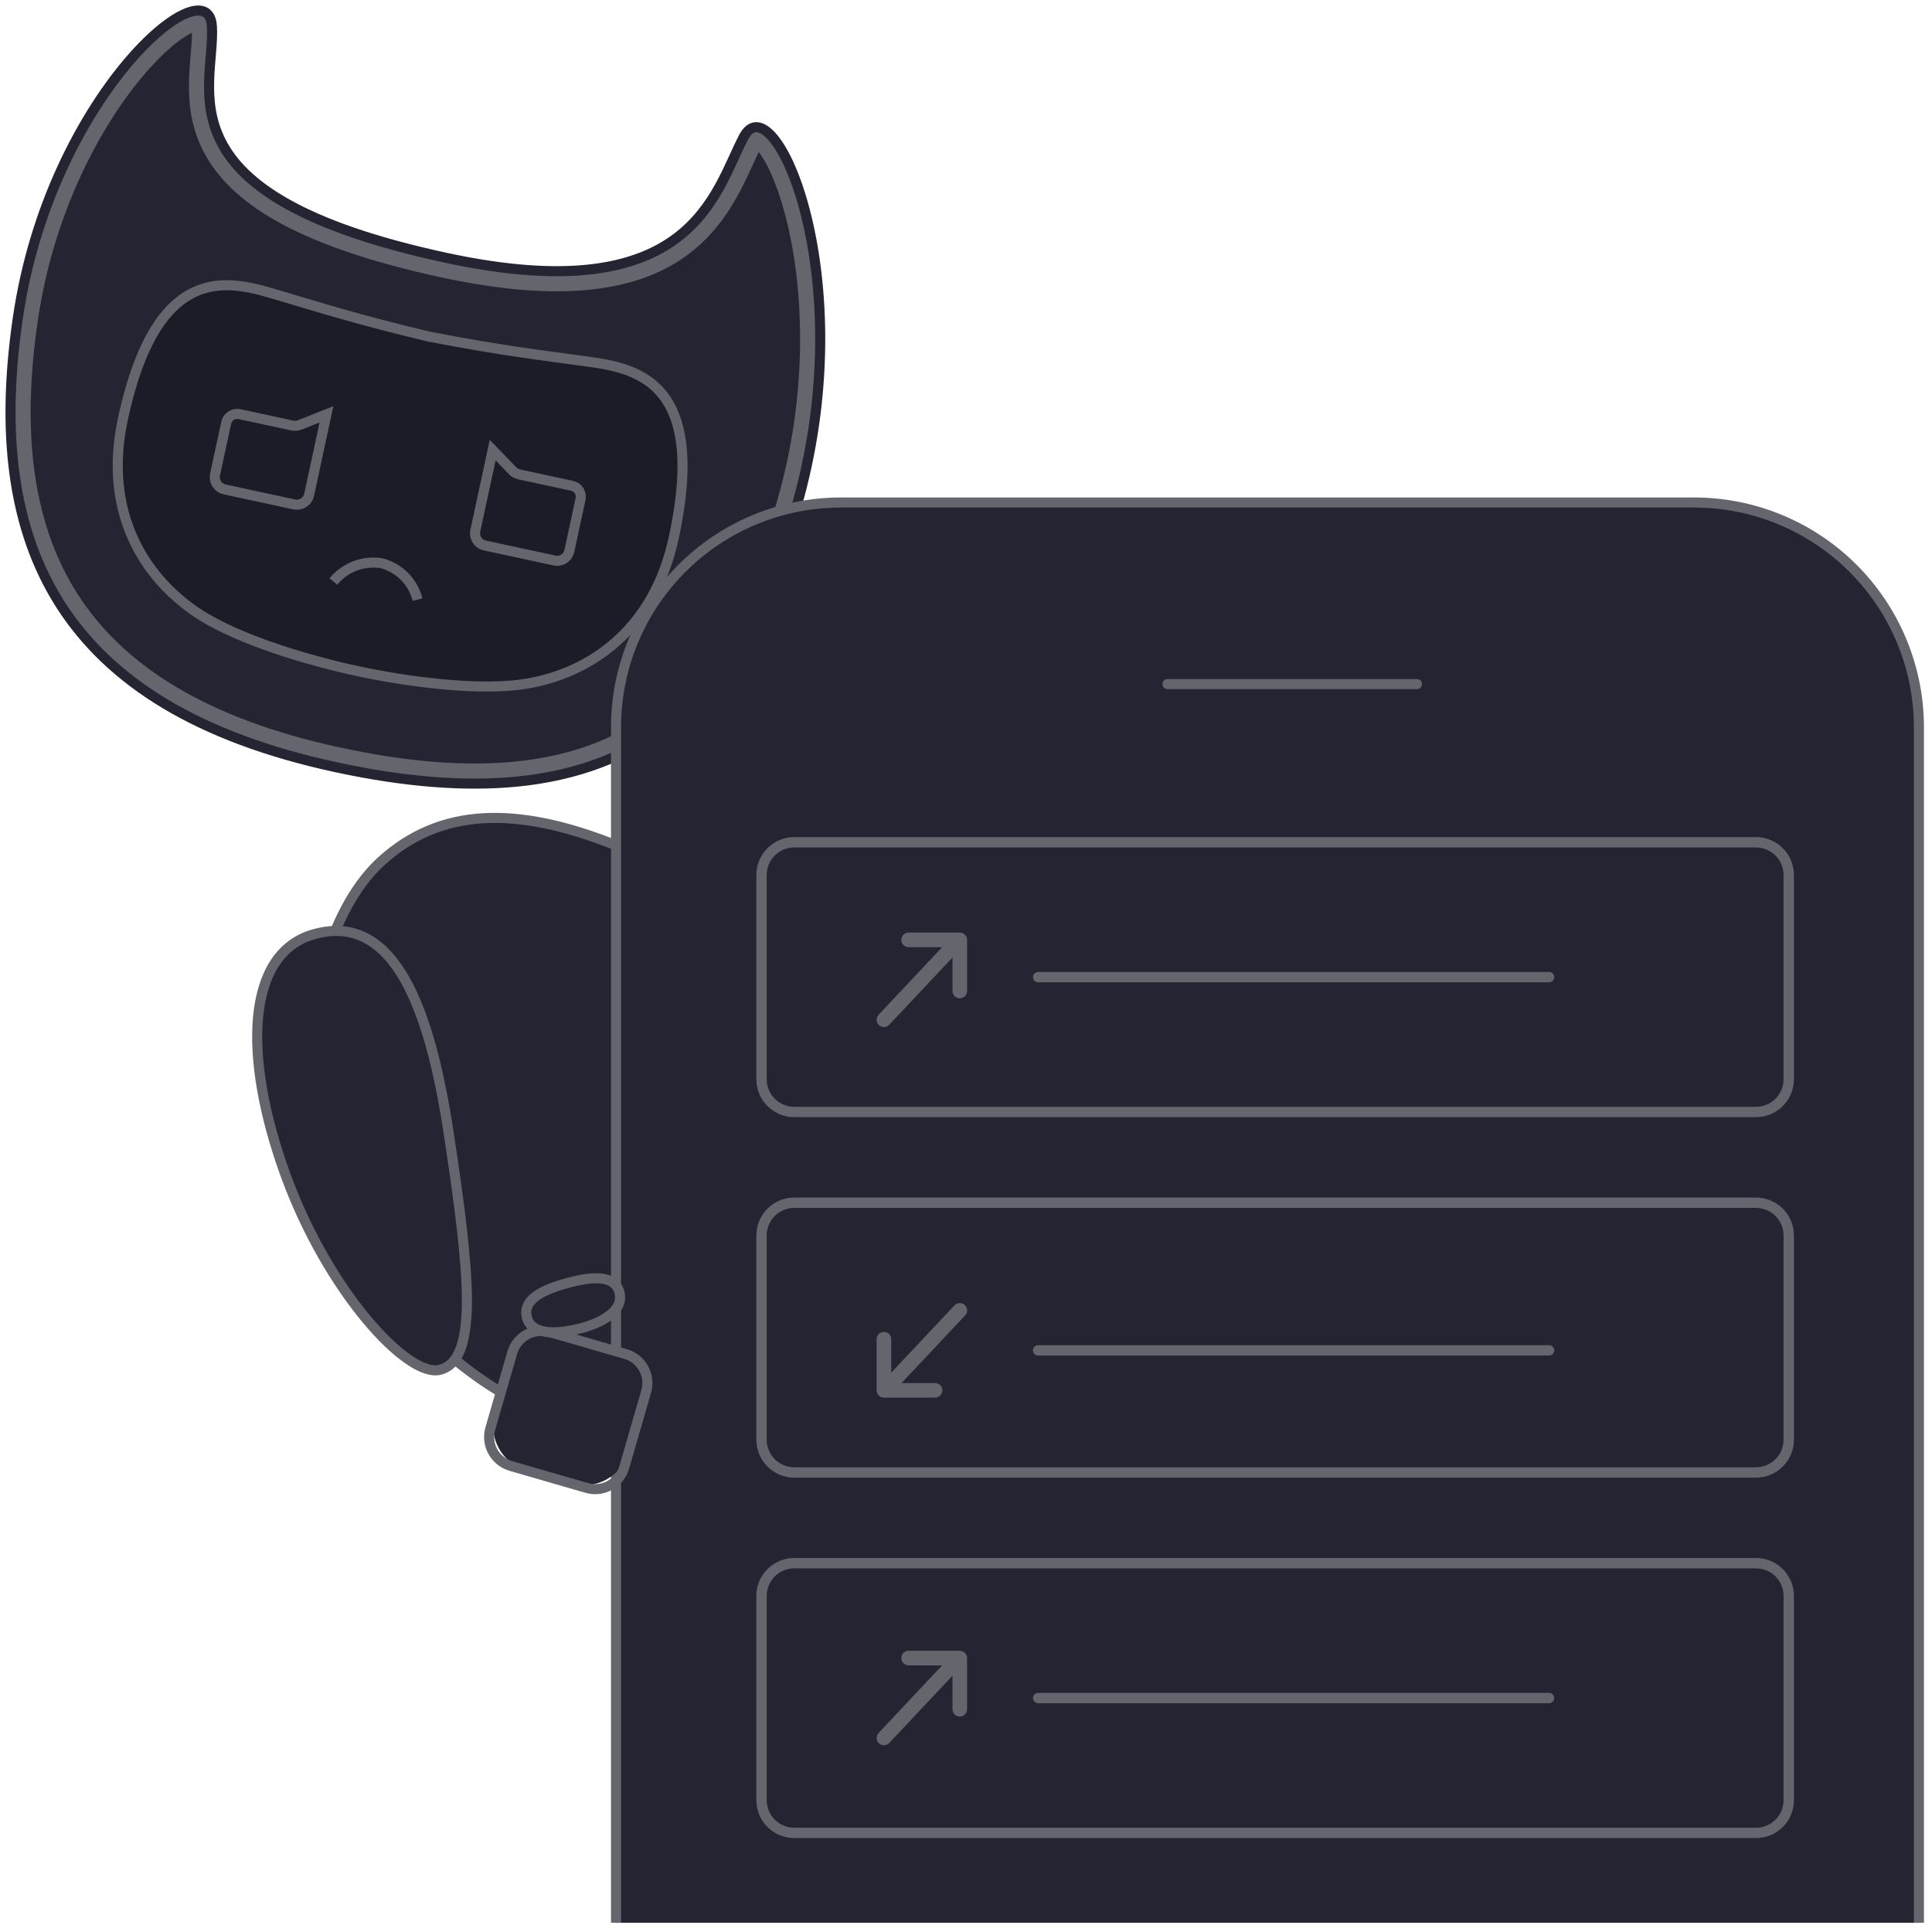 <svg width="192" height="192" viewBox="0 0 192 192" fill="none" xmlns="http://www.w3.org/2000/svg">
<path d="M61.624 142.19C54.914 142.236 45.324 137.011 39.201 128.834C26.388 111.737 30.656 92.183 37.878 85.598C43.712 80.283 51.261 80.013 61.317 84.045C61.317 95.269 61.617 142.19 61.617 142.19" fill="#242433"/>
<path d="M61.624 142.19C54.914 142.236 45.324 137.011 39.201 128.834C26.388 111.737 30.656 92.183 37.878 85.598C43.712 80.283 51.261 80.013 61.317 84.045C61.321 95.269 61.624 142.19 61.624 142.19Z" stroke="#65656E" stroke-miterlimit="10" stroke-linecap="round"/>
<path d="M2.778 31.642C4.372 20.86 9.014 12.241 13.27 7.112C15.415 4.526 17.39 2.914 18.754 2.305C19.461 1.99 19.791 2.038 19.873 2.072C19.891 2.079 19.912 2.089 19.944 2.146C19.985 2.218 20.043 2.373 20.06 2.663C20.102 3.367 20.055 4.154 19.982 5.052C19.969 5.215 19.955 5.382 19.941 5.553C19.879 6.298 19.811 7.105 19.786 7.931C19.724 9.98 19.914 12.269 21.1 14.577C23.474 19.196 29.6 23.468 44.102 26.596L44.102 26.596C56.485 29.265 63.501 27.692 67.805 24.476C71.165 21.966 72.758 18.473 73.947 15.864C74.249 15.201 74.526 14.595 74.798 14.078C74.933 13.821 75.047 13.709 75.106 13.666C75.149 13.635 75.161 13.64 75.169 13.64C75.248 13.646 75.569 13.747 76.083 14.366C77.067 15.549 78.183 17.934 79.052 21.305C80.777 27.994 81.421 38.145 78.456 49.113L79.421 49.374L78.456 49.113C75.501 60.044 71.01 67.974 64.011 72.485C57.022 76.99 47.315 78.224 33.611 75.269L33.611 75.269C20.037 72.345 11.579 66.916 6.883 59.594C2.178 52.257 1.125 42.827 2.778 31.642ZM2.778 31.642L1.789 31.496L2.778 31.642Z" fill="#242433" stroke="#65656E" stroke-width="2"/>
<path d="M33.4 76.247C61.079 82.215 73.455 71.447 79.421 49.374C85.446 27.085 76.83 8.067 73.913 13.612C70.996 19.157 68.813 30.9 44.313 25.618C15.417 19.387 21.431 8.858 21.058 2.603C20.685 -3.652 5.034 9.547 1.789 31.496C-1.554 54.113 5.934 70.329 33.4 76.247Z" stroke="#242433" stroke-miterlimit="10"/>
<path d="M42.738 33.477C35.366 31.734 31.062 30.334 28.288 29.529C23.588 28.165 15.815 24.936 12.216 41.629C10.224 50.872 14.294 57.299 19.473 60.817C22.873 63.127 28.82 65.155 34.618 66.492L36.304 66.856C42.14 68.026 48.392 68.628 52.443 67.925C58.609 66.854 64.966 62.673 66.958 53.435C70.558 36.735 62.145 36.478 57.301 35.785C54.441 35.375 49.942 34.877 42.507 33.427L42.738 33.477Z" fill="#1C1C28" stroke="#65656E" stroke-miterlimit="10"/>
<path d="M33.132 57.787C33.703 57.09 34.446 56.556 35.289 56.237C36.132 55.919 37.043 55.828 37.932 55.973C38.794 56.203 39.579 56.66 40.205 57.296C40.831 57.931 41.276 58.723 41.493 59.589" stroke="#65656E" stroke-miterlimit="10"/>
<path d="M22.324 48.637L29.242 50.129C29.565 50.198 29.902 50.136 30.179 49.957C30.456 49.778 30.651 49.496 30.721 49.173L32.445 41.173L29.788 42.23C29.557 42.322 29.305 42.343 29.062 42.291L23.797 41.157C23.51 41.095 23.211 41.15 22.965 41.309C22.718 41.467 22.545 41.718 22.483 42.004L21.372 47.16C21.303 47.482 21.364 47.818 21.543 48.095C21.721 48.372 22.002 48.567 22.324 48.637Z" stroke="#65656E" stroke-miterlimit="10"/>
<path d="M55.106 55.703L48.191 54.211C48.031 54.177 47.88 54.111 47.745 54.019C47.611 53.926 47.496 53.807 47.408 53.67C47.319 53.533 47.259 53.38 47.229 53.219C47.2 53.059 47.203 52.894 47.237 52.734L48.963 44.734L50.947 46.789C51.119 46.967 51.34 47.091 51.583 47.143L56.847 48.279C56.989 48.309 57.124 48.367 57.244 48.449C57.363 48.532 57.466 48.637 57.544 48.759C57.623 48.882 57.677 49.018 57.703 49.161C57.728 49.304 57.725 49.451 57.694 49.593L56.583 54.749C56.513 55.071 56.318 55.352 56.042 55.531C55.765 55.71 55.428 55.772 55.106 55.703Z" stroke="#65656E" stroke-miterlimit="10"/>
<path d="M61.22 191.081V72.281C61.221 66.356 63.574 60.673 67.764 56.483C71.954 52.293 77.637 49.938 83.562 49.938H168.356C174.282 49.938 179.965 52.292 184.155 56.482C188.345 60.672 190.699 66.355 190.699 72.281V191.081" fill="#242433"/>
<path d="M61.22 191.081V72.281C61.221 66.356 63.574 60.673 67.764 56.483C71.954 52.293 77.637 49.938 83.562 49.938H168.356C174.282 49.938 179.965 52.292 184.155 56.482C188.345 60.672 190.699 66.355 190.699 72.281V191.081" stroke="#65656E" stroke-miterlimit="10"/>
<path d="M174.506 83.703H78.936C77.137 83.703 75.678 85.162 75.678 86.961V107.251C75.678 109.05 77.137 110.509 78.936 110.509H174.506C176.306 110.509 177.764 109.05 177.764 107.251V86.961C177.764 85.162 176.306 83.703 174.506 83.703Z" stroke="#65656E" stroke-width="1.03" stroke-miterlimit="10"/>
<path d="M174.506 119.525H78.936C77.137 119.525 75.678 120.984 75.678 122.783V143.073C75.678 144.872 77.137 146.331 78.936 146.331H174.506C176.306 146.331 177.764 144.872 177.764 143.073V122.783C177.764 120.984 176.306 119.525 174.506 119.525Z" stroke="#65656E" stroke-width="1.03" stroke-miterlimit="10"/>
<path d="M174.506 155.347H78.936C77.137 155.347 75.678 156.806 75.678 158.605V178.895C75.678 180.694 77.137 182.153 78.936 182.153H174.506C176.306 182.153 177.764 180.694 177.764 178.895V158.605C177.764 156.806 176.306 155.347 174.506 155.347Z" stroke="#65656E" stroke-width="1.03" stroke-miterlimit="10"/>
<path d="M103.171 97.107H153.942" stroke="#65656E" stroke-width="1.03" stroke-miterlimit="10" stroke-linecap="round"/>
<path d="M103.171 168.75H153.942" stroke="#65656E" stroke-width="1.03" stroke-miterlimit="10" stroke-linecap="round"/>
<path d="M116.021 67.986H140.821" stroke="#65656E" stroke-miterlimit="10" stroke-linecap="round"/>
<path d="M103.171 134.198H153.942" stroke="#65656E" stroke-width="1.03" stroke-miterlimit="10" stroke-linecap="round"/>
<path d="M94.657 98.485C94.657 98.677 94.733 98.862 94.87 98.998C95.006 99.135 95.19 99.211 95.383 99.211C95.575 99.211 95.76 99.135 95.896 98.998C96.032 98.862 96.109 98.677 96.109 98.485V93.402C96.109 93.354 96.104 93.307 96.096 93.26C96.091 93.239 96.085 93.218 96.077 93.197L96.054 93.124C96.043 93.1 96.031 93.077 96.016 93.055C96.008 93.035 95.998 93.017 95.987 92.999C95.934 92.92 95.866 92.852 95.787 92.799C95.769 92.788 95.751 92.778 95.733 92.77C95.71 92.755 95.687 92.743 95.662 92.732C95.638 92.722 95.614 92.715 95.589 92.709C95.568 92.703 95.547 92.694 95.526 92.69C95.479 92.681 95.431 92.677 95.384 92.677H90.299C90.106 92.677 89.922 92.754 89.785 92.89C89.649 93.026 89.573 93.21 89.573 93.403C89.573 93.596 89.649 93.78 89.785 93.916C89.922 94.052 90.106 94.129 90.299 94.129H93.63L87.33 100.829C87.262 100.896 87.209 100.976 87.172 101.065C87.136 101.153 87.117 101.247 87.117 101.343C87.117 101.535 87.194 101.72 87.33 101.856C87.466 101.992 87.651 102.069 87.843 102.069C88.036 102.069 88.221 101.992 88.357 101.856L94.657 95.156V98.485Z" fill="#65656E"/>
<path d="M94.657 169.864C94.657 170.057 94.733 170.241 94.87 170.377C95.006 170.513 95.19 170.59 95.383 170.59C95.575 170.59 95.76 170.513 95.896 170.377C96.032 170.241 96.109 170.057 96.109 169.864V164.779C96.109 164.731 96.104 164.684 96.096 164.637C96.091 164.616 96.085 164.595 96.077 164.574L96.054 164.501C96.043 164.477 96.031 164.454 96.016 164.432C96.008 164.413 95.998 164.394 95.987 164.376C95.934 164.297 95.866 164.229 95.787 164.176C95.769 164.165 95.751 164.155 95.733 164.147C95.71 164.132 95.687 164.12 95.662 164.109C95.638 164.099 95.614 164.091 95.589 164.086C95.568 164.08 95.547 164.071 95.526 164.067C95.478 164.057 95.43 164.051 95.381 164.05H90.299C90.106 164.05 89.922 164.126 89.785 164.263C89.649 164.399 89.573 164.583 89.573 164.776C89.573 164.969 89.649 165.153 89.785 165.289C89.922 165.425 90.106 165.502 90.299 165.502H93.63L87.33 172.202C87.262 172.269 87.209 172.349 87.172 172.438C87.136 172.526 87.117 172.62 87.117 172.715C87.117 172.908 87.194 173.093 87.33 173.229C87.466 173.365 87.651 173.442 87.843 173.442C88.036 173.442 88.221 173.365 88.357 173.229L94.657 166.529V169.864Z" fill="#65656E"/>
<path d="M88.568 133.085C88.568 132.892 88.492 132.708 88.356 132.572C88.219 132.435 88.035 132.359 87.842 132.359C87.65 132.359 87.465 132.435 87.329 132.572C87.193 132.708 87.116 132.892 87.116 133.085V138.17C87.116 138.218 87.121 138.265 87.129 138.312C87.134 138.333 87.141 138.354 87.148 138.375L87.171 138.448C87.182 138.472 87.195 138.495 87.209 138.517C87.217 138.537 87.227 138.556 87.238 138.574C87.291 138.653 87.359 138.721 87.438 138.774C87.456 138.785 87.474 138.795 87.492 138.803C87.515 138.818 87.538 138.83 87.563 138.841C87.587 138.851 87.611 138.859 87.636 138.864C87.657 138.87 87.678 138.879 87.699 138.883C87.746 138.892 87.794 138.896 87.841 138.896H92.926C93.022 138.896 93.116 138.877 93.204 138.841C93.292 138.804 93.372 138.751 93.44 138.683C93.507 138.616 93.561 138.536 93.597 138.448C93.633 138.36 93.652 138.265 93.652 138.17C93.652 138.075 93.633 137.98 93.597 137.892C93.561 137.804 93.507 137.724 93.44 137.657C93.372 137.589 93.292 137.536 93.204 137.499C93.116 137.463 93.022 137.444 92.926 137.444H89.596L95.896 130.744C95.964 130.677 96.018 130.597 96.055 130.509C96.092 130.42 96.111 130.326 96.112 130.23C96.112 130.135 96.094 130.04 96.058 129.951C96.021 129.863 95.968 129.782 95.901 129.714C95.833 129.647 95.753 129.593 95.665 129.556C95.577 129.519 95.483 129.499 95.387 129.499C95.291 129.499 95.197 129.517 95.108 129.553C95.02 129.589 94.939 129.643 94.871 129.71L88.571 136.41L88.568 133.085Z" fill="#65656E"/>
<path d="M44.608 112.72C46.678 126.447 47.613 135.146 43.711 136.132C40.525 136.939 32.58 128.383 28.35 116.7C24.047 104.81 24.527 94.767 31.135 92.861C39.247 90.518 42.755 100.438 44.608 112.724" fill="#242433"/>
<path d="M44.608 112.72C46.678 126.447 47.613 135.146 43.711 136.132C40.525 136.939 32.58 128.383 28.35 116.7C24.047 104.81 24.527 94.767 31.135 92.861C39.247 90.518 42.753 100.439 44.608 112.72Z" stroke="#65656E" stroke-miterlimit="10"/>
<path d="M56.743 147.421L52.343 146.147C51.162 145.805 50.166 145.007 49.573 143.931C48.98 142.854 48.839 141.586 49.181 140.405L50.455 136.005C50.797 134.824 51.595 133.827 52.672 133.234C53.749 132.64 55.018 132.499 56.199 132.841L60.599 134.115C61.184 134.284 61.73 134.567 62.205 134.948C62.681 135.328 63.077 135.799 63.37 136.332C63.663 136.866 63.849 137.452 63.916 138.057C63.982 138.663 63.929 139.275 63.759 139.86L62.487 144.26C62.144 145.441 61.347 146.438 60.27 147.031C59.193 147.624 57.924 147.766 56.743 147.424" fill="#242433"/>
<path d="M50.908 134.428L48.726 141.972C48.266 143.564 49.183 145.228 50.775 145.689L58.32 147.872C59.912 148.332 61.576 147.415 62.037 145.823L64.219 138.279C64.68 136.686 63.762 135.022 62.17 134.562L54.625 132.379C53.033 131.919 51.369 132.836 50.908 134.428Z" stroke="#65656E" stroke-width="1" stroke-miterlimit="10"/>
<path d="M56.078 127.595C58.614 126.865 60.943 126.618 61.512 128.281C62.129 130.081 60.125 131.403 57.566 132.041C55.007 132.679 52.781 132.577 52.36 130.924C51.96 129.336 53.477 128.344 56.078 127.595Z" fill="#242433"/>
<path d="M56.078 127.595C58.614 126.865 60.943 126.618 61.512 128.281C62.129 130.081 60.125 131.403 57.566 132.041C55.007 132.679 52.781 132.577 52.36 130.924C51.958 129.335 53.477 128.344 56.078 127.595Z" stroke="#65656E" stroke-miterlimit="10"/>
</svg>
